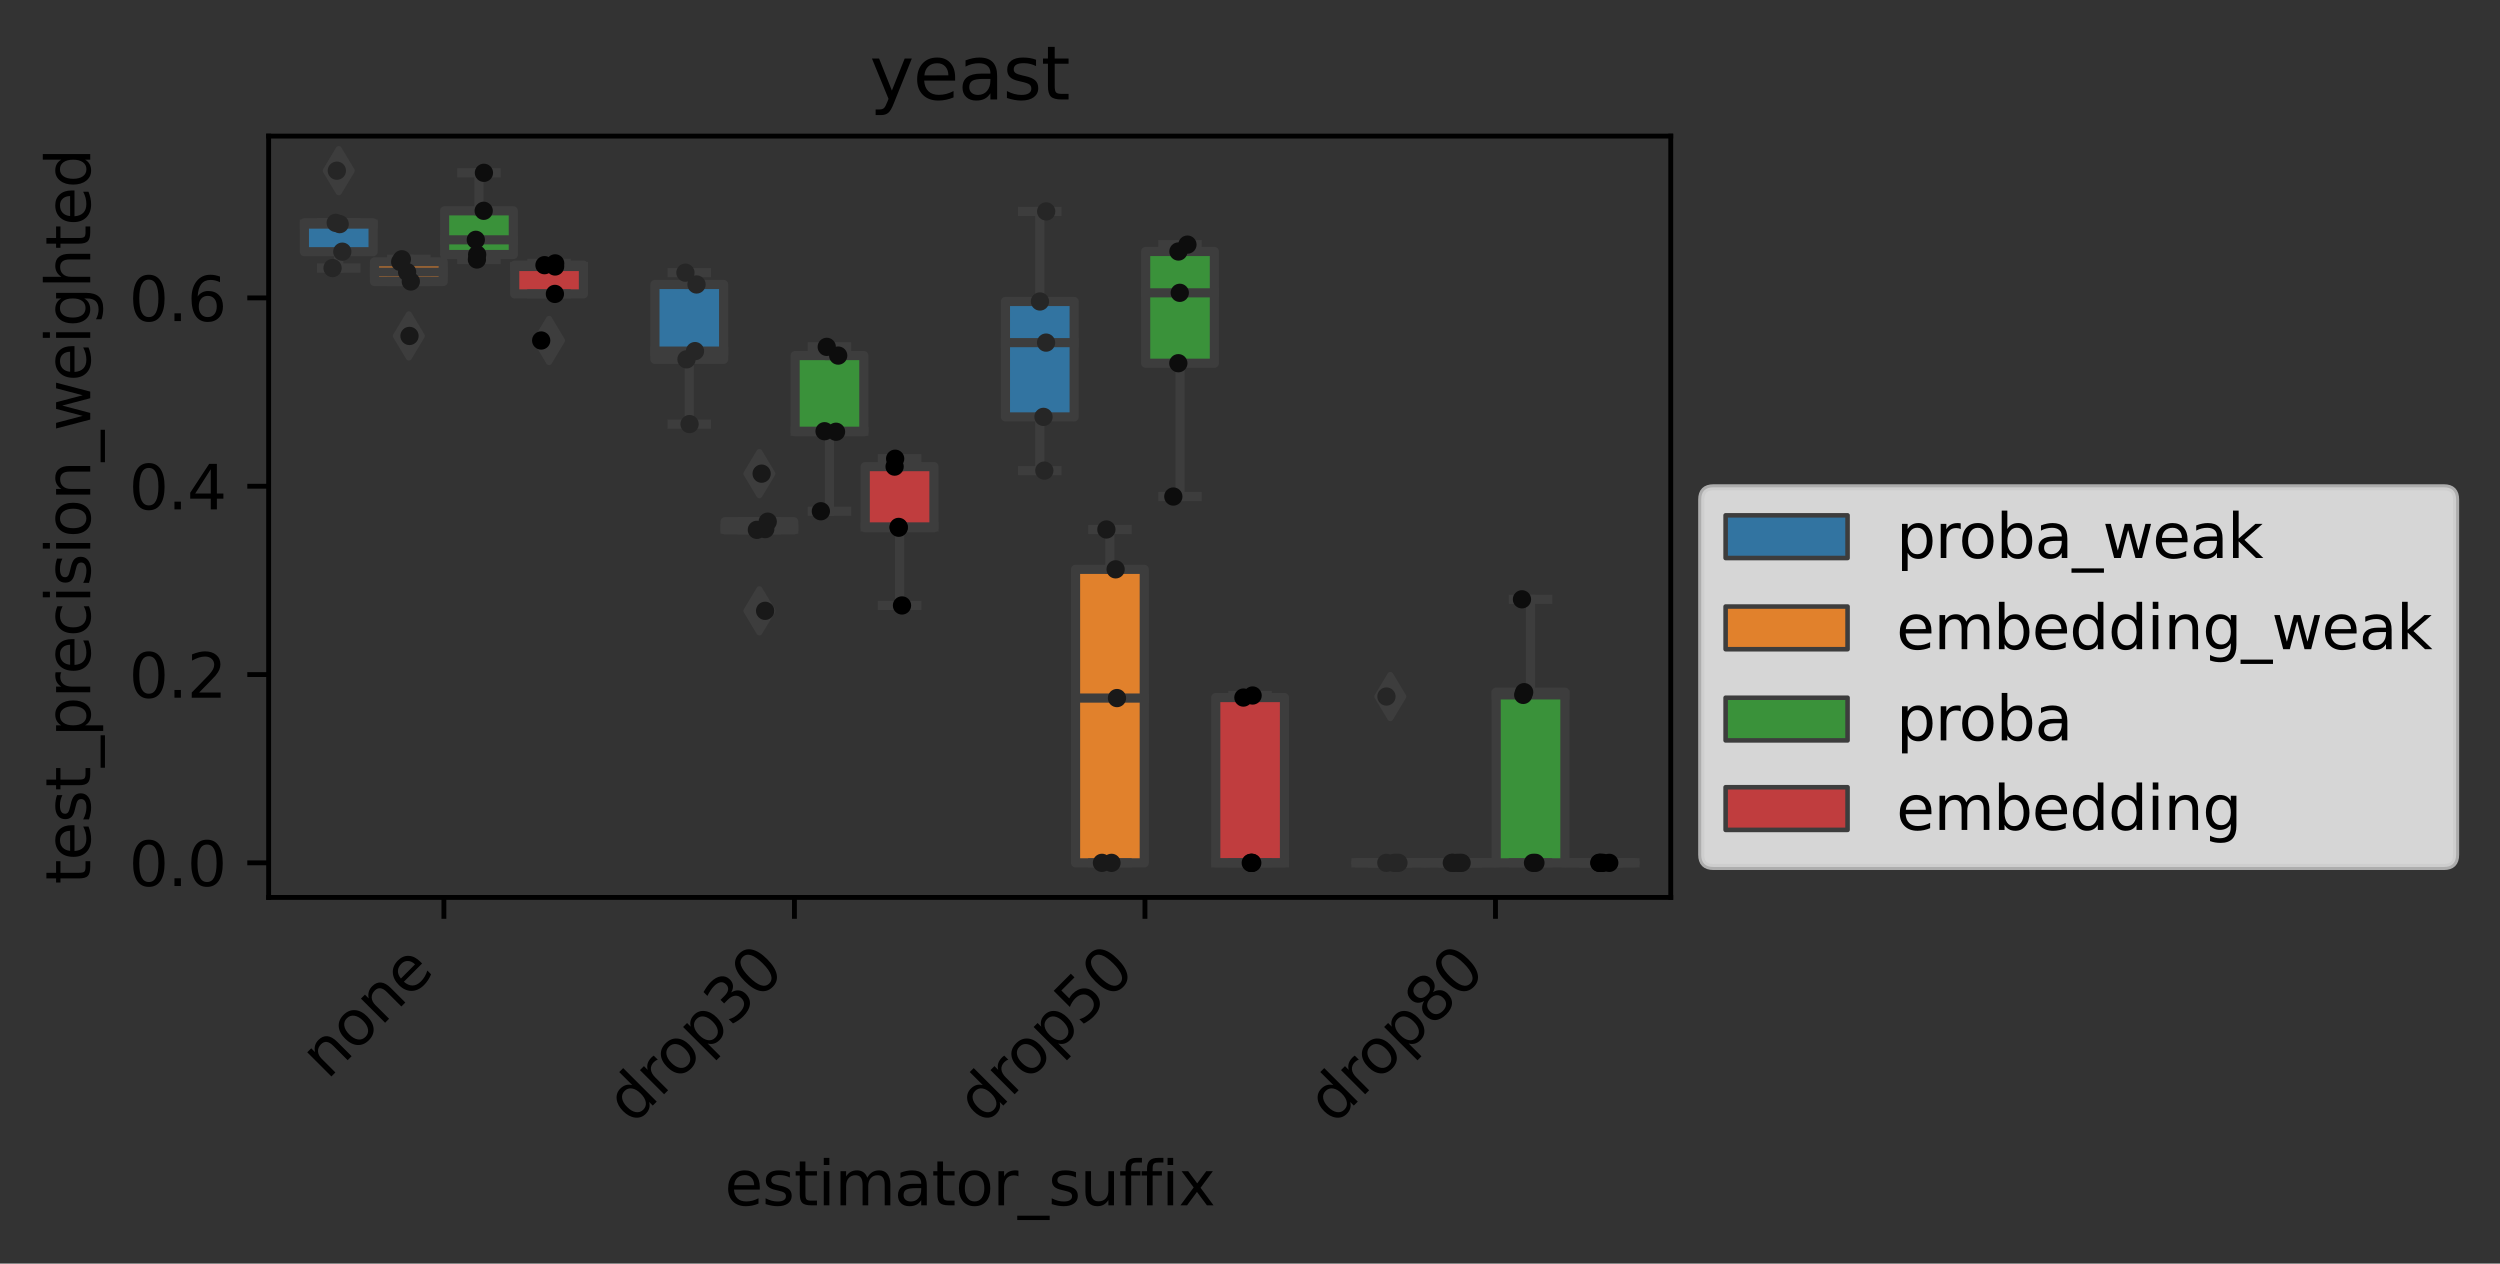 <?xml version="1.0" encoding="utf-8" standalone="no"?>
<!DOCTYPE svg PUBLIC "-//W3C//DTD SVG 1.1//EN"
  "http://www.w3.org/Graphics/SVG/1.1/DTD/svg11.dtd">
<svg xmlns:xlink="http://www.w3.org/1999/xlink" width="410.024pt" height="207.242pt" viewBox="0 0 410.024 207.242" xmlns="http://www.w3.org/2000/svg" version="1.1">
 <rect x="0" y="0" width="410.024" height="207.242" fill="#333333" stroke="none"/>
 <defs>
  <style type="text/css">*{stroke-linejoin: round; stroke-linecap: butt}</style>
 </defs>
 <g id="figure_1">
  <g id="patch_1">
   <path d="M 0 207.242 
L 410.024 207.242 
L 410.024 0 
L 0 0 
L 0 207.242 
z
" style="fill: none"/>
  </g>
  <g id="axes_1">
   <g id="patch_2">
    <path d="M 44.059 147.192 
L 274.018 147.192 
L 274.018 22.318 
L 44.059 22.318 
L 44.059 147.192 
z
" style="fill: none"/>
   </g>
   <g id="patch_3">
    <path d="M 49.923 41.279 
L 61.191 41.279 
L 61.191 36.548 
L 49.923 36.548 
L 49.923 41.279 
z
" clip-path="url(#p664ac53eea)" style="fill: #3274a1; stroke: #3d3d3d; stroke-width: 1.5; stroke-linejoin: miter"/>
   </g>
   <g id="patch_4">
    <path d="M 61.421 46.17 
L 72.689 46.17 
L 72.689 42.954 
L 61.421 42.954 
L 61.421 46.17 
z
" clip-path="url(#p664ac53eea)" style="fill: #e1812c; stroke: #3d3d3d; stroke-width: 1.5; stroke-linejoin: miter"/>
   </g>
   <g id="patch_5">
    <path d="M 72.919 41.747 
L 84.187 41.747 
L 84.187 34.573 
L 72.919 34.573 
L 72.919 41.747 
z
" clip-path="url(#p664ac53eea)" style="fill: #3a923a; stroke: #3d3d3d; stroke-width: 1.5; stroke-linejoin: miter"/>
   </g>
   <g id="patch_6">
    <path d="M 84.417 48.205 
L 95.685 48.205 
L 95.685 43.491 
L 84.417 43.491 
L 84.417 48.205 
z
" clip-path="url(#p664ac53eea)" style="fill: #c03d3e; stroke: #3d3d3d; stroke-width: 1.5; stroke-linejoin: miter"/>
   </g>
   <g id="patch_7">
    <path d="M 107.413 58.937 
L 118.681 58.937 
L 118.681 46.656 
L 107.413 46.656 
L 107.413 58.937 
z
" clip-path="url(#p664ac53eea)" style="fill: #3274a1; stroke: #3d3d3d; stroke-width: 1.5; stroke-linejoin: miter"/>
   </g>
   <g id="patch_8">
    <path d="M 118.911 86.899 
L 130.179 86.899 
L 130.179 85.559 
L 118.911 85.559 
L 118.911 86.899 
z
" clip-path="url(#p664ac53eea)" style="fill: #e1812c; stroke: #3d3d3d; stroke-width: 1.5; stroke-linejoin: miter"/>
   </g>
   <g id="patch_9">
    <path d="M 130.409 70.812 
L 141.677 70.812 
L 141.677 58.319 
L 130.409 58.319 
L 130.409 70.812 
z
" clip-path="url(#p664ac53eea)" style="fill: #3a923a; stroke: #3d3d3d; stroke-width: 1.5; stroke-linejoin: miter"/>
   </g>
   <g id="patch_10">
    <path d="M 141.907 86.554 
L 153.175 86.554 
L 153.175 76.529 
L 141.907 76.529 
L 141.907 86.554 
z
" clip-path="url(#p664ac53eea)" style="fill: #c03d3e; stroke: #3d3d3d; stroke-width: 1.5; stroke-linejoin: miter"/>
   </g>
   <g id="patch_11">
    <path d="M 164.903 68.373 
L 176.171 68.373 
L 176.171 49.445 
L 164.903 49.445 
L 164.903 68.373 
z
" clip-path="url(#p664ac53eea)" style="fill: #3274a1; stroke: #3d3d3d; stroke-width: 1.5; stroke-linejoin: miter"/>
   </g>
   <g id="patch_12">
    <path d="M 176.401 141.516 
L 187.669 141.516 
L 187.669 93.377 
L 176.401 93.377 
L 176.401 141.516 
z
" clip-path="url(#p664ac53eea)" style="fill: #e1812c; stroke: #3d3d3d; stroke-width: 1.5; stroke-linejoin: miter"/>
   </g>
   <g id="patch_13">
    <path d="M 187.899 59.571 
L 199.167 59.571 
L 199.167 41.248 
L 187.899 41.248 
L 187.899 59.571 
z
" clip-path="url(#p664ac53eea)" style="fill: #3a923a; stroke: #3d3d3d; stroke-width: 1.5; stroke-linejoin: miter"/>
   </g>
   <g id="patch_14">
    <path d="M 199.397 141.516 
L 210.664 141.516 
L 210.664 114.407 
L 199.397 114.407 
L 199.397 141.516 
z
" clip-path="url(#p664ac53eea)" style="fill: #c03d3e; stroke: #3d3d3d; stroke-width: 1.5; stroke-linejoin: miter"/>
   </g>
   <g id="patch_15">
    <path d="M 222.392 141.516 
L 233.66 141.516 
L 233.66 141.516 
L 222.392 141.516 
L 222.392 141.516 
z
" clip-path="url(#p664ac53eea)" style="fill: #3274a1; stroke: #3d3d3d; stroke-width: 1.5; stroke-linejoin: miter"/>
   </g>
   <g id="patch_16">
    <path d="M 233.89 141.516 
L 245.158 141.516 
L 245.158 141.516 
L 233.89 141.516 
L 233.89 141.516 
z
" clip-path="url(#p664ac53eea)" style="fill: #e1812c; stroke: #3d3d3d; stroke-width: 1.5; stroke-linejoin: miter"/>
   </g>
   <g id="patch_17">
    <path d="M 245.388 141.516 
L 256.656 141.516 
L 256.656 113.521 
L 245.388 113.521 
L 245.388 141.516 
z
" clip-path="url(#p664ac53eea)" style="fill: #3a923a; stroke: #3d3d3d; stroke-width: 1.5; stroke-linejoin: miter"/>
   </g>
   <g id="patch_18">
    <path d="M 256.886 141.516 
L 268.154 141.516 
L 268.154 141.516 
L 256.886 141.516 
L 256.886 141.516 
z
" clip-path="url(#p664ac53eea)" style="fill: #c03d3e; stroke: #3d3d3d; stroke-width: 1.5; stroke-linejoin: miter"/>
   </g>
   <g id="patch_19">
    <path d="M 72.804 141.516 
L 72.804 141.516 
L 72.804 141.516 
L 72.804 141.516 
z
" clip-path="url(#p664ac53eea)" style="fill: #3274a1; stroke: #3d3d3d; stroke-width: 0.75; stroke-linejoin: miter"/>
   </g>
   <g id="patch_20">
    <path d="M 72.804 141.516 
L 72.804 141.516 
L 72.804 141.516 
L 72.804 141.516 
z
" clip-path="url(#p664ac53eea)" style="fill: #e1812c; stroke: #3d3d3d; stroke-width: 0.75; stroke-linejoin: miter"/>
   </g>
   <g id="patch_21">
    <path d="M 72.804 141.516 
L 72.804 141.516 
L 72.804 141.516 
L 72.804 141.516 
z
" clip-path="url(#p664ac53eea)" style="fill: #3a923a; stroke: #3d3d3d; stroke-width: 0.75; stroke-linejoin: miter"/>
   </g>
   <g id="patch_22">
    <path d="M 72.804 141.516 
L 72.804 141.516 
L 72.804 141.516 
L 72.804 141.516 
z
" clip-path="url(#p664ac53eea)" style="fill: #c03d3e; stroke: #3d3d3d; stroke-width: 0.75; stroke-linejoin: miter"/>
   </g>
   <g id="matplotlib.axis_1">
    <g id="xtick_1">
     <g id="line2d_1">
      <defs>
       <path id="mc39d95d213" d="M 0 0 
L 0 3.5 
" style="stroke: #000000; stroke-width: 0.8"/>
      </defs>
      <g>
       <use xlink:href="#mc39d95d213" x="72.804" y="147.192" style="stroke: #000000; stroke-width: 0.8"/>
      </g>
     </g>
     <g id="text_1">
      <!-- none -->
      <g transform="translate(53.694 177.205) rotate(-45) scale(0.1 -0.1)">
       <defs>
        <path id="DejaVuSans-6e" d="M 3513 2113 
L 3513 0 
L 2938 0 
L 2938 2094 
Q 2938 2591 2744 2837 
Q 2550 3084 2163 3084 
Q 1697 3084 1428 2787 
Q 1159 2491 1159 1978 
L 1159 0 
L 581 0 
L 581 3500 
L 1159 3500 
L 1159 2956 
Q 1366 3272 1645 3428 
Q 1925 3584 2291 3584 
Q 2894 3584 3203 3211 
Q 3513 2838 3513 2113 
z
" transform="scale(0.016)"/>
        <path id="DejaVuSans-6f" d="M 1959 3097 
Q 1497 3097 1228 2736 
Q 959 2375 959 1747 
Q 959 1119 1226 758 
Q 1494 397 1959 397 
Q 2419 397 2687 759 
Q 2956 1122 2956 1747 
Q 2956 2369 2687 2733 
Q 2419 3097 1959 3097 
z
M 1959 3584 
Q 2709 3584 3137 3096 
Q 3566 2609 3566 1747 
Q 3566 888 3137 398 
Q 2709 -91 1959 -91 
Q 1206 -91 779 398 
Q 353 888 353 1747 
Q 353 2609 779 3096 
Q 1206 3584 1959 3584 
z
" transform="scale(0.016)"/>
        <path id="DejaVuSans-65" d="M 3597 1894 
L 3597 1613 
L 953 1613 
Q 991 1019 1311 708 
Q 1631 397 2203 397 
Q 2534 397 2845 478 
Q 3156 559 3463 722 
L 3463 178 
Q 3153 47 2828 -22 
Q 2503 -91 2169 -91 
Q 1331 -91 842 396 
Q 353 884 353 1716 
Q 353 2575 817 3079 
Q 1281 3584 2069 3584 
Q 2775 3584 3186 3129 
Q 3597 2675 3597 1894 
z
M 3022 2063 
Q 3016 2534 2758 2815 
Q 2500 3097 2075 3097 
Q 1594 3097 1305 2825 
Q 1016 2553 972 2059 
L 3022 2063 
z
" transform="scale(0.016)"/>
       </defs>
       <use xlink:href="#DejaVuSans-6e"/>
       <use xlink:href="#DejaVuSans-6f" x="63.379"/>
       <use xlink:href="#DejaVuSans-6e" x="124.561"/>
       <use xlink:href="#DejaVuSans-65" x="187.939"/>
      </g>
     </g>
    </g>
    <g id="xtick_2">
     <g id="line2d_2">
      <g>
       <use xlink:href="#mc39d95d213" x="130.294" y="147.192" style="stroke: #000000; stroke-width: 0.8"/>
      </g>
     </g>
     <g id="text_2">
      <!-- drop30 -->
      <g transform="translate(103.773 184.615) rotate(-45) scale(0.1 -0.1)">
       <defs>
        <path id="DejaVuSans-64" d="M 2906 2969 
L 2906 4863 
L 3481 4863 
L 3481 0 
L 2906 0 
L 2906 525 
Q 2725 213 2448 61 
Q 2172 -91 1784 -91 
Q 1150 -91 751 415 
Q 353 922 353 1747 
Q 353 2572 751 3078 
Q 1150 3584 1784 3584 
Q 2172 3584 2448 3432 
Q 2725 3281 2906 2969 
z
M 947 1747 
Q 947 1113 1208 752 
Q 1469 391 1925 391 
Q 2381 391 2643 752 
Q 2906 1113 2906 1747 
Q 2906 2381 2643 2742 
Q 2381 3103 1925 3103 
Q 1469 3103 1208 2742 
Q 947 2381 947 1747 
z
" transform="scale(0.016)"/>
        <path id="DejaVuSans-72" d="M 2631 2963 
Q 2534 3019 2420 3045 
Q 2306 3072 2169 3072 
Q 1681 3072 1420 2755 
Q 1159 2438 1159 1844 
L 1159 0 
L 581 0 
L 581 3500 
L 1159 3500 
L 1159 2956 
Q 1341 3275 1631 3429 
Q 1922 3584 2338 3584 
Q 2397 3584 2469 3576 
Q 2541 3569 2628 3553 
L 2631 2963 
z
" transform="scale(0.016)"/>
        <path id="DejaVuSans-70" d="M 1159 525 
L 1159 -1331 
L 581 -1331 
L 581 3500 
L 1159 3500 
L 1159 2969 
Q 1341 3281 1617 3432 
Q 1894 3584 2278 3584 
Q 2916 3584 3314 3078 
Q 3713 2572 3713 1747 
Q 3713 922 3314 415 
Q 2916 -91 2278 -91 
Q 1894 -91 1617 61 
Q 1341 213 1159 525 
z
M 3116 1747 
Q 3116 2381 2855 2742 
Q 2594 3103 2138 3103 
Q 1681 3103 1420 2742 
Q 1159 2381 1159 1747 
Q 1159 1113 1420 752 
Q 1681 391 2138 391 
Q 2594 391 2855 752 
Q 3116 1113 3116 1747 
z
" transform="scale(0.016)"/>
        <path id="DejaVuSans-33" d="M 2597 2516 
Q 3050 2419 3304 2112 
Q 3559 1806 3559 1356 
Q 3559 666 3084 287 
Q 2609 -91 1734 -91 
Q 1441 -91 1130 -33 
Q 819 25 488 141 
L 488 750 
Q 750 597 1062 519 
Q 1375 441 1716 441 
Q 2309 441 2620 675 
Q 2931 909 2931 1356 
Q 2931 1769 2642 2001 
Q 2353 2234 1838 2234 
L 1294 2234 
L 1294 2753 
L 1863 2753 
Q 2328 2753 2575 2939 
Q 2822 3125 2822 3475 
Q 2822 3834 2567 4026 
Q 2313 4219 1838 4219 
Q 1578 4219 1281 4162 
Q 984 4106 628 3988 
L 628 4550 
Q 988 4650 1302 4700 
Q 1616 4750 1894 4750 
Q 2613 4750 3031 4423 
Q 3450 4097 3450 3541 
Q 3450 3153 3228 2886 
Q 3006 2619 2597 2516 
z
" transform="scale(0.016)"/>
        <path id="DejaVuSans-30" d="M 2034 4250 
Q 1547 4250 1301 3770 
Q 1056 3291 1056 2328 
Q 1056 1369 1301 889 
Q 1547 409 2034 409 
Q 2525 409 2770 889 
Q 3016 1369 3016 2328 
Q 3016 3291 2770 3770 
Q 2525 4250 2034 4250 
z
M 2034 4750 
Q 2819 4750 3233 4129 
Q 3647 3509 3647 2328 
Q 3647 1150 3233 529 
Q 2819 -91 2034 -91 
Q 1250 -91 836 529 
Q 422 1150 422 2328 
Q 422 3509 836 4129 
Q 1250 4750 2034 4750 
z
" transform="scale(0.016)"/>
       </defs>
       <use xlink:href="#DejaVuSans-64"/>
       <use xlink:href="#DejaVuSans-72" x="63.477"/>
       <use xlink:href="#DejaVuSans-6f" x="102.34"/>
       <use xlink:href="#DejaVuSans-70" x="163.521"/>
       <use xlink:href="#DejaVuSans-33" x="226.998"/>
       <use xlink:href="#DejaVuSans-30" x="290.621"/>
      </g>
     </g>
    </g>
    <g id="xtick_3">
     <g id="line2d_3">
      <g>
       <use xlink:href="#mc39d95d213" x="187.784" y="147.192" style="stroke: #000000; stroke-width: 0.8"/>
      </g>
     </g>
     <g id="text_3">
      <!-- drop50 -->
      <g transform="translate(161.263 184.615) rotate(-45) scale(0.1 -0.1)">
       <defs>
        <path id="DejaVuSans-35" d="M 691 4666 
L 3169 4666 
L 3169 4134 
L 1269 4134 
L 1269 2991 
Q 1406 3038 1543 3061 
Q 1681 3084 1819 3084 
Q 2600 3084 3056 2656 
Q 3513 2228 3513 1497 
Q 3513 744 3044 326 
Q 2575 -91 1722 -91 
Q 1428 -91 1123 -41 
Q 819 9 494 109 
L 494 744 
Q 775 591 1075 516 
Q 1375 441 1709 441 
Q 2250 441 2565 725 
Q 2881 1009 2881 1497 
Q 2881 1984 2565 2268 
Q 2250 2553 1709 2553 
Q 1456 2553 1204 2497 
Q 953 2441 691 2322 
L 691 4666 
z
" transform="scale(0.016)"/>
       </defs>
       <use xlink:href="#DejaVuSans-64"/>
       <use xlink:href="#DejaVuSans-72" x="63.477"/>
       <use xlink:href="#DejaVuSans-6f" x="102.34"/>
       <use xlink:href="#DejaVuSans-70" x="163.521"/>
       <use xlink:href="#DejaVuSans-35" x="226.998"/>
       <use xlink:href="#DejaVuSans-30" x="290.621"/>
      </g>
     </g>
    </g>
    <g id="xtick_4">
     <g id="line2d_4">
      <g>
       <use xlink:href="#mc39d95d213" x="245.273" y="147.192" style="stroke: #000000; stroke-width: 0.8"/>
      </g>
     </g>
     <g id="text_4">
      <!-- drop80 -->
      <g transform="translate(218.752 184.615) rotate(-45) scale(0.1 -0.1)">
       <defs>
        <path id="DejaVuSans-38" d="M 2034 2216 
Q 1584 2216 1326 1975 
Q 1069 1734 1069 1313 
Q 1069 891 1326 650 
Q 1584 409 2034 409 
Q 2484 409 2743 651 
Q 3003 894 3003 1313 
Q 3003 1734 2745 1975 
Q 2488 2216 2034 2216 
z
M 1403 2484 
Q 997 2584 770 2862 
Q 544 3141 544 3541 
Q 544 4100 942 4425 
Q 1341 4750 2034 4750 
Q 2731 4750 3128 4425 
Q 3525 4100 3525 3541 
Q 3525 3141 3298 2862 
Q 3072 2584 2669 2484 
Q 3125 2378 3379 2068 
Q 3634 1759 3634 1313 
Q 3634 634 3220 271 
Q 2806 -91 2034 -91 
Q 1263 -91 848 271 
Q 434 634 434 1313 
Q 434 1759 690 2068 
Q 947 2378 1403 2484 
z
M 1172 3481 
Q 1172 3119 1398 2916 
Q 1625 2713 2034 2713 
Q 2441 2713 2670 2916 
Q 2900 3119 2900 3481 
Q 2900 3844 2670 4047 
Q 2441 4250 2034 4250 
Q 1625 4250 1398 4047 
Q 1172 3844 1172 3481 
z
" transform="scale(0.016)"/>
       </defs>
       <use xlink:href="#DejaVuSans-64"/>
       <use xlink:href="#DejaVuSans-72" x="63.477"/>
       <use xlink:href="#DejaVuSans-6f" x="102.34"/>
       <use xlink:href="#DejaVuSans-70" x="163.521"/>
       <use xlink:href="#DejaVuSans-38" x="226.998"/>
       <use xlink:href="#DejaVuSans-30" x="290.621"/>
      </g>
     </g>
    </g>
    <g id="text_5">
     <!-- estimator_suffix -->
     <g transform="translate(118.857 197.684) scale(0.1 -0.1)">
      <defs>
       <path id="DejaVuSans-73" d="M 2834 3397 
L 2834 2853 
Q 2591 2978 2328 3040 
Q 2066 3103 1784 3103 
Q 1356 3103 1142 2972 
Q 928 2841 928 2578 
Q 928 2378 1081 2264 
Q 1234 2150 1697 2047 
L 1894 2003 
Q 2506 1872 2764 1633 
Q 3022 1394 3022 966 
Q 3022 478 2636 193 
Q 2250 -91 1575 -91 
Q 1294 -91 989 -36 
Q 684 19 347 128 
L 347 722 
Q 666 556 975 473 
Q 1284 391 1588 391 
Q 1994 391 2212 530 
Q 2431 669 2431 922 
Q 2431 1156 2273 1281 
Q 2116 1406 1581 1522 
L 1381 1569 
Q 847 1681 609 1914 
Q 372 2147 372 2553 
Q 372 3047 722 3315 
Q 1072 3584 1716 3584 
Q 2034 3584 2315 3537 
Q 2597 3491 2834 3397 
z
" transform="scale(0.016)"/>
       <path id="DejaVuSans-74" d="M 1172 4494 
L 1172 3500 
L 2356 3500 
L 2356 3053 
L 1172 3053 
L 1172 1153 
Q 1172 725 1289 603 
Q 1406 481 1766 481 
L 2356 481 
L 2356 0 
L 1766 0 
Q 1100 0 847 248 
Q 594 497 594 1153 
L 594 3053 
L 172 3053 
L 172 3500 
L 594 3500 
L 594 4494 
L 1172 4494 
z
" transform="scale(0.016)"/>
       <path id="DejaVuSans-69" d="M 603 3500 
L 1178 3500 
L 1178 0 
L 603 0 
L 603 3500 
z
M 603 4863 
L 1178 4863 
L 1178 4134 
L 603 4134 
L 603 4863 
z
" transform="scale(0.016)"/>
       <path id="DejaVuSans-6d" d="M 3328 2828 
Q 3544 3216 3844 3400 
Q 4144 3584 4550 3584 
Q 5097 3584 5394 3201 
Q 5691 2819 5691 2113 
L 5691 0 
L 5113 0 
L 5113 2094 
Q 5113 2597 4934 2840 
Q 4756 3084 4391 3084 
Q 3944 3084 3684 2787 
Q 3425 2491 3425 1978 
L 3425 0 
L 2847 0 
L 2847 2094 
Q 2847 2600 2669 2842 
Q 2491 3084 2119 3084 
Q 1678 3084 1418 2786 
Q 1159 2488 1159 1978 
L 1159 0 
L 581 0 
L 581 3500 
L 1159 3500 
L 1159 2956 
Q 1356 3278 1631 3431 
Q 1906 3584 2284 3584 
Q 2666 3584 2933 3390 
Q 3200 3197 3328 2828 
z
" transform="scale(0.016)"/>
       <path id="DejaVuSans-61" d="M 2194 1759 
Q 1497 1759 1228 1600 
Q 959 1441 959 1056 
Q 959 750 1161 570 
Q 1363 391 1709 391 
Q 2188 391 2477 730 
Q 2766 1069 2766 1631 
L 2766 1759 
L 2194 1759 
z
M 3341 1997 
L 3341 0 
L 2766 0 
L 2766 531 
Q 2569 213 2275 61 
Q 1981 -91 1556 -91 
Q 1019 -91 701 211 
Q 384 513 384 1019 
Q 384 1609 779 1909 
Q 1175 2209 1959 2209 
L 2766 2209 
L 2766 2266 
Q 2766 2663 2505 2880 
Q 2244 3097 1772 3097 
Q 1472 3097 1187 3025 
Q 903 2953 641 2809 
L 641 3341 
Q 956 3463 1253 3523 
Q 1550 3584 1831 3584 
Q 2591 3584 2966 3190 
Q 3341 2797 3341 1997 
z
" transform="scale(0.016)"/>
       <path id="DejaVuSans-5f" d="M 3263 -1063 
L 3263 -1509 
L -63 -1509 
L -63 -1063 
L 3263 -1063 
z
" transform="scale(0.016)"/>
       <path id="DejaVuSans-75" d="M 544 1381 
L 544 3500 
L 1119 3500 
L 1119 1403 
Q 1119 906 1312 657 
Q 1506 409 1894 409 
Q 2359 409 2629 706 
Q 2900 1003 2900 1516 
L 2900 3500 
L 3475 3500 
L 3475 0 
L 2900 0 
L 2900 538 
Q 2691 219 2414 64 
Q 2138 -91 1772 -91 
Q 1169 -91 856 284 
Q 544 659 544 1381 
z
M 1991 3584 
L 1991 3584 
z
" transform="scale(0.016)"/>
       <path id="DejaVuSans-66" d="M 2375 4863 
L 2375 4384 
L 1825 4384 
Q 1516 4384 1395 4259 
Q 1275 4134 1275 3809 
L 1275 3500 
L 2222 3500 
L 2222 3053 
L 1275 3053 
L 1275 0 
L 697 0 
L 697 3053 
L 147 3053 
L 147 3500 
L 697 3500 
L 697 3744 
Q 697 4328 969 4595 
Q 1241 4863 1831 4863 
L 2375 4863 
z
" transform="scale(0.016)"/>
       <path id="DejaVuSans-78" d="M 3513 3500 
L 2247 1797 
L 3578 0 
L 2900 0 
L 1881 1375 
L 863 0 
L 184 0 
L 1544 1831 
L 300 3500 
L 978 3500 
L 1906 2253 
L 2834 3500 
L 3513 3500 
z
" transform="scale(0.016)"/>
      </defs>
      <use xlink:href="#DejaVuSans-65"/>
      <use xlink:href="#DejaVuSans-73" x="61.523"/>
      <use xlink:href="#DejaVuSans-74" x="113.623"/>
      <use xlink:href="#DejaVuSans-69" x="152.832"/>
      <use xlink:href="#DejaVuSans-6d" x="180.615"/>
      <use xlink:href="#DejaVuSans-61" x="278.027"/>
      <use xlink:href="#DejaVuSans-74" x="339.307"/>
      <use xlink:href="#DejaVuSans-6f" x="378.516"/>
      <use xlink:href="#DejaVuSans-72" x="439.697"/>
      <use xlink:href="#DejaVuSans-5f" x="480.811"/>
      <use xlink:href="#DejaVuSans-73" x="530.811"/>
      <use xlink:href="#DejaVuSans-75" x="582.91"/>
      <use xlink:href="#DejaVuSans-66" x="646.289"/>
      <use xlink:href="#DejaVuSans-66" x="681.494"/>
      <use xlink:href="#DejaVuSans-69" x="716.699"/>
      <use xlink:href="#DejaVuSans-78" x="744.482"/>
     </g>
    </g>
   </g>
   <g id="matplotlib.axis_2">
    <g id="ytick_1">
     <g id="line2d_5">
      <defs>
       <path id="mc91ddf4aca" d="M 0 0 
L -3.5 0 
" style="stroke: #000000; stroke-width: 0.8"/>
      </defs>
      <g>
       <use xlink:href="#mc91ddf4aca" x="44.059" y="141.516" style="stroke: #000000; stroke-width: 0.8"/>
      </g>
     </g>
     <g id="text_6">
      <!-- 0.0 -->
      <g transform="translate(21.156 145.315) scale(0.1 -0.1)">
       <defs>
        <path id="DejaVuSans-2e" d="M 684 794 
L 1344 794 
L 1344 0 
L 684 0 
L 684 794 
z
" transform="scale(0.016)"/>
       </defs>
       <use xlink:href="#DejaVuSans-30"/>
       <use xlink:href="#DejaVuSans-2e" x="63.623"/>
       <use xlink:href="#DejaVuSans-30" x="95.41"/>
      </g>
     </g>
    </g>
    <g id="ytick_2">
     <g id="line2d_6">
      <g>
       <use xlink:href="#mc91ddf4aca" x="44.059" y="110.631" style="stroke: #000000; stroke-width: 0.8"/>
      </g>
     </g>
     <g id="text_7">
      <!-- 0.2 -->
      <g transform="translate(21.156 114.43) scale(0.1 -0.1)">
       <defs>
        <path id="DejaVuSans-32" d="M 1228 531 
L 3431 531 
L 3431 0 
L 469 0 
L 469 531 
Q 828 903 1448 1529 
Q 2069 2156 2228 2338 
Q 2531 2678 2651 2914 
Q 2772 3150 2772 3378 
Q 2772 3750 2511 3984 
Q 2250 4219 1831 4219 
Q 1534 4219 1204 4116 
Q 875 4013 500 3803 
L 500 4441 
Q 881 4594 1212 4672 
Q 1544 4750 1819 4750 
Q 2544 4750 2975 4387 
Q 3406 4025 3406 3419 
Q 3406 3131 3298 2873 
Q 3191 2616 2906 2266 
Q 2828 2175 2409 1742 
Q 1991 1309 1228 531 
z
" transform="scale(0.016)"/>
       </defs>
       <use xlink:href="#DejaVuSans-30"/>
       <use xlink:href="#DejaVuSans-2e" x="63.623"/>
       <use xlink:href="#DejaVuSans-32" x="95.41"/>
      </g>
     </g>
    </g>
    <g id="ytick_3">
     <g id="line2d_7">
      <g>
       <use xlink:href="#mc91ddf4aca" x="44.059" y="79.746" style="stroke: #000000; stroke-width: 0.8"/>
      </g>
     </g>
     <g id="text_8">
      <!-- 0.4 -->
      <g transform="translate(21.156 83.546) scale(0.1 -0.1)">
       <defs>
        <path id="DejaVuSans-34" d="M 2419 4116 
L 825 1625 
L 2419 1625 
L 2419 4116 
z
M 2253 4666 
L 3047 4666 
L 3047 1625 
L 3713 1625 
L 3713 1100 
L 3047 1100 
L 3047 0 
L 2419 0 
L 2419 1100 
L 313 1100 
L 313 1709 
L 2253 4666 
z
" transform="scale(0.016)"/>
       </defs>
       <use xlink:href="#DejaVuSans-30"/>
       <use xlink:href="#DejaVuSans-2e" x="63.623"/>
       <use xlink:href="#DejaVuSans-34" x="95.41"/>
      </g>
     </g>
    </g>
    <g id="ytick_4">
     <g id="line2d_8">
      <g>
       <use xlink:href="#mc91ddf4aca" x="44.059" y="48.862" style="stroke: #000000; stroke-width: 0.8"/>
      </g>
     </g>
     <g id="text_9">
      <!-- 0.6 -->
      <g transform="translate(21.156 52.661) scale(0.1 -0.1)">
       <defs>
        <path id="DejaVuSans-36" d="M 2113 2584 
Q 1688 2584 1439 2293 
Q 1191 2003 1191 1497 
Q 1191 994 1439 701 
Q 1688 409 2113 409 
Q 2538 409 2786 701 
Q 3034 994 3034 1497 
Q 3034 2003 2786 2293 
Q 2538 2584 2113 2584 
z
M 3366 4563 
L 3366 3988 
Q 3128 4100 2886 4159 
Q 2644 4219 2406 4219 
Q 1781 4219 1451 3797 
Q 1122 3375 1075 2522 
Q 1259 2794 1537 2939 
Q 1816 3084 2150 3084 
Q 2853 3084 3261 2657 
Q 3669 2231 3669 1497 
Q 3669 778 3244 343 
Q 2819 -91 2113 -91 
Q 1303 -91 875 529 
Q 447 1150 447 2328 
Q 447 3434 972 4092 
Q 1497 4750 2381 4750 
Q 2619 4750 2861 4703 
Q 3103 4656 3366 4563 
z
" transform="scale(0.016)"/>
       </defs>
       <use xlink:href="#DejaVuSans-30"/>
       <use xlink:href="#DejaVuSans-2e" x="63.623"/>
       <use xlink:href="#DejaVuSans-36" x="95.41"/>
      </g>
     </g>
    </g>
    <g id="text_10">
     <!-- test_precision_weighted -->
     <g transform="translate(14.798 145.019) rotate(-90) scale(0.1 -0.1)">
      <defs>
       <path id="DejaVuSans-63" d="M 3122 3366 
L 3122 2828 
Q 2878 2963 2633 3030 
Q 2388 3097 2138 3097 
Q 1578 3097 1268 2742 
Q 959 2388 959 1747 
Q 959 1106 1268 751 
Q 1578 397 2138 397 
Q 2388 397 2633 464 
Q 2878 531 3122 666 
L 3122 134 
Q 2881 22 2623 -34 
Q 2366 -91 2075 -91 
Q 1284 -91 818 406 
Q 353 903 353 1747 
Q 353 2603 823 3093 
Q 1294 3584 2113 3584 
Q 2378 3584 2631 3529 
Q 2884 3475 3122 3366 
z
" transform="scale(0.016)"/>
       <path id="DejaVuSans-77" d="M 269 3500 
L 844 3500 
L 1563 769 
L 2278 3500 
L 2956 3500 
L 3675 769 
L 4391 3500 
L 4966 3500 
L 4050 0 
L 3372 0 
L 2619 2869 
L 1863 0 
L 1184 0 
L 269 3500 
z
" transform="scale(0.016)"/>
       <path id="DejaVuSans-67" d="M 2906 1791 
Q 2906 2416 2648 2759 
Q 2391 3103 1925 3103 
Q 1463 3103 1205 2759 
Q 947 2416 947 1791 
Q 947 1169 1205 825 
Q 1463 481 1925 481 
Q 2391 481 2648 825 
Q 2906 1169 2906 1791 
z
M 3481 434 
Q 3481 -459 3084 -895 
Q 2688 -1331 1869 -1331 
Q 1566 -1331 1297 -1286 
Q 1028 -1241 775 -1147 
L 775 -588 
Q 1028 -725 1275 -790 
Q 1522 -856 1778 -856 
Q 2344 -856 2625 -561 
Q 2906 -266 2906 331 
L 2906 616 
Q 2728 306 2450 153 
Q 2172 0 1784 0 
Q 1141 0 747 490 
Q 353 981 353 1791 
Q 353 2603 747 3093 
Q 1141 3584 1784 3584 
Q 2172 3584 2450 3431 
Q 2728 3278 2906 2969 
L 2906 3500 
L 3481 3500 
L 3481 434 
z
" transform="scale(0.016)"/>
       <path id="DejaVuSans-68" d="M 3513 2113 
L 3513 0 
L 2938 0 
L 2938 2094 
Q 2938 2591 2744 2837 
Q 2550 3084 2163 3084 
Q 1697 3084 1428 2787 
Q 1159 2491 1159 1978 
L 1159 0 
L 581 0 
L 581 4863 
L 1159 4863 
L 1159 2956 
Q 1366 3272 1645 3428 
Q 1925 3584 2291 3584 
Q 2894 3584 3203 3211 
Q 3513 2838 3513 2113 
z
" transform="scale(0.016)"/>
      </defs>
      <use xlink:href="#DejaVuSans-74"/>
      <use xlink:href="#DejaVuSans-65" x="39.209"/>
      <use xlink:href="#DejaVuSans-73" x="100.732"/>
      <use xlink:href="#DejaVuSans-74" x="152.832"/>
      <use xlink:href="#DejaVuSans-5f" x="192.041"/>
      <use xlink:href="#DejaVuSans-70" x="242.041"/>
      <use xlink:href="#DejaVuSans-72" x="305.518"/>
      <use xlink:href="#DejaVuSans-65" x="344.381"/>
      <use xlink:href="#DejaVuSans-63" x="405.904"/>
      <use xlink:href="#DejaVuSans-69" x="460.885"/>
      <use xlink:href="#DejaVuSans-73" x="488.668"/>
      <use xlink:href="#DejaVuSans-69" x="540.768"/>
      <use xlink:href="#DejaVuSans-6f" x="568.551"/>
      <use xlink:href="#DejaVuSans-6e" x="629.732"/>
      <use xlink:href="#DejaVuSans-5f" x="693.111"/>
      <use xlink:href="#DejaVuSans-77" x="743.111"/>
      <use xlink:href="#DejaVuSans-65" x="824.898"/>
      <use xlink:href="#DejaVuSans-69" x="886.422"/>
      <use xlink:href="#DejaVuSans-67" x="914.205"/>
      <use xlink:href="#DejaVuSans-68" x="977.682"/>
      <use xlink:href="#DejaVuSans-74" x="1041.061"/>
      <use xlink:href="#DejaVuSans-65" x="1080.27"/>
      <use xlink:href="#DejaVuSans-64" x="1141.793"/>
     </g>
    </g>
   </g>
   <g id="line2d_9">
    <path d="M 55.557 41.279 
L 55.557 43.965 
" clip-path="url(#p664ac53eea)" style="fill: none; stroke: #3d3d3d; stroke-width: 1.5; stroke-linecap: square"/>
   </g>
   <g id="line2d_10">
    <path d="M 55.557 36.548 
L 55.557 36.548 
" clip-path="url(#p664ac53eea)" style="fill: none; stroke: #3d3d3d; stroke-width: 1.5; stroke-linecap: square"/>
   </g>
   <g id="line2d_11">
    <path d="M 52.74 43.965 
L 58.374 43.965 
" clip-path="url(#p664ac53eea)" style="fill: none; stroke: #3d3d3d; stroke-width: 1.5; stroke-linecap: square"/>
   </g>
   <g id="line2d_12">
    <path d="M 52.74 36.548 
L 58.374 36.548 
" clip-path="url(#p664ac53eea)" style="fill: none; stroke: #3d3d3d; stroke-width: 1.5; stroke-linecap: square"/>
   </g>
   <g id="line2d_13">
    <defs>
     <path id="md986663dda" d="M -0 3.536 
L 2.121 0 
L -0 -3.536 
L -2.121 -0 
z
" style="stroke: #3d3d3d; stroke-linejoin: miter"/>
    </defs>
    <g clip-path="url(#p664ac53eea)">
     <use xlink:href="#md986663dda" x="55.557" y="27.994" style="fill: #3d3d3d; stroke: #3d3d3d; stroke-linejoin: miter"/>
    </g>
   </g>
   <g id="line2d_14">
    <path d="M 67.055 46.17 
L 67.055 46.17 
" clip-path="url(#p664ac53eea)" style="fill: none; stroke: #3d3d3d; stroke-width: 1.5; stroke-linecap: square"/>
   </g>
   <g id="line2d_15">
    <path d="M 67.055 42.954 
L 67.055 42.521 
" clip-path="url(#p664ac53eea)" style="fill: none; stroke: #3d3d3d; stroke-width: 1.5; stroke-linecap: square"/>
   </g>
   <g id="line2d_16">
    <path d="M 64.238 46.17 
L 69.872 46.17 
" clip-path="url(#p664ac53eea)" style="fill: none; stroke: #3d3d3d; stroke-width: 1.5; stroke-linecap: square"/>
   </g>
   <g id="line2d_17">
    <path d="M 64.238 42.521 
L 69.872 42.521 
" clip-path="url(#p664ac53eea)" style="fill: none; stroke: #3d3d3d; stroke-width: 1.5; stroke-linecap: square"/>
   </g>
   <g id="line2d_18">
    <g clip-path="url(#p664ac53eea)">
     <use xlink:href="#md986663dda" x="67.055" y="55.096" style="fill: #3d3d3d; stroke: #3d3d3d; stroke-linejoin: miter"/>
    </g>
   </g>
   <g id="line2d_19">
    <path d="M 78.553 41.747 
L 78.553 42.56 
" clip-path="url(#p664ac53eea)" style="fill: none; stroke: #3d3d3d; stroke-width: 1.5; stroke-linecap: square"/>
   </g>
   <g id="line2d_20">
    <path d="M 78.553 34.573 
L 78.553 28.344 
" clip-path="url(#p664ac53eea)" style="fill: none; stroke: #3d3d3d; stroke-width: 1.5; stroke-linecap: square"/>
   </g>
   <g id="line2d_21">
    <path d="M 75.736 42.56 
L 81.37 42.56 
" clip-path="url(#p664ac53eea)" style="fill: none; stroke: #3d3d3d; stroke-width: 1.5; stroke-linecap: square"/>
   </g>
   <g id="line2d_22">
    <path d="M 75.736 28.344 
L 81.37 28.344 
" clip-path="url(#p664ac53eea)" style="fill: none; stroke: #3d3d3d; stroke-width: 1.5; stroke-linecap: square"/>
   </g>
   <g id="line2d_23"/>
   <g id="line2d_24">
    <path d="M 90.051 48.205 
L 90.051 48.205 
" clip-path="url(#p664ac53eea)" style="fill: none; stroke: #3d3d3d; stroke-width: 1.5; stroke-linecap: square"/>
   </g>
   <g id="line2d_25">
    <path d="M 90.051 43.491 
L 90.051 43.197 
" clip-path="url(#p664ac53eea)" style="fill: none; stroke: #3d3d3d; stroke-width: 1.5; stroke-linecap: square"/>
   </g>
   <g id="line2d_26">
    <path d="M 87.234 48.205 
L 92.868 48.205 
" clip-path="url(#p664ac53eea)" style="fill: none; stroke: #3d3d3d; stroke-width: 1.5; stroke-linecap: square"/>
   </g>
   <g id="line2d_27">
    <path d="M 87.234 43.197 
L 92.868 43.197 
" clip-path="url(#p664ac53eea)" style="fill: none; stroke: #3d3d3d; stroke-width: 1.5; stroke-linecap: square"/>
   </g>
   <g id="line2d_28">
    <g clip-path="url(#p664ac53eea)">
     <use xlink:href="#md986663dda" x="90.051" y="55.845" style="fill: #3d3d3d; stroke: #3d3d3d; stroke-linejoin: miter"/>
    </g>
   </g>
   <g id="line2d_29">
    <path d="M 113.047 58.937 
L 113.047 69.554 
" clip-path="url(#p664ac53eea)" style="fill: none; stroke: #3d3d3d; stroke-width: 1.5; stroke-linecap: square"/>
   </g>
   <g id="line2d_30">
    <path d="M 113.047 46.656 
L 113.047 44.72 
" clip-path="url(#p664ac53eea)" style="fill: none; stroke: #3d3d3d; stroke-width: 1.5; stroke-linecap: square"/>
   </g>
   <g id="line2d_31">
    <path d="M 110.23 69.554 
L 115.864 69.554 
" clip-path="url(#p664ac53eea)" style="fill: none; stroke: #3d3d3d; stroke-width: 1.5; stroke-linecap: square"/>
   </g>
   <g id="line2d_32">
    <path d="M 110.23 44.72 
L 115.864 44.72 
" clip-path="url(#p664ac53eea)" style="fill: none; stroke: #3d3d3d; stroke-width: 1.5; stroke-linecap: square"/>
   </g>
   <g id="line2d_33"/>
   <g id="line2d_34">
    <path d="M 124.545 86.899 
L 124.545 86.899 
" clip-path="url(#p664ac53eea)" style="fill: none; stroke: #3d3d3d; stroke-width: 1.5; stroke-linecap: square"/>
   </g>
   <g id="line2d_35">
    <path d="M 124.545 85.559 
L 124.545 85.559 
" clip-path="url(#p664ac53eea)" style="fill: none; stroke: #3d3d3d; stroke-width: 1.5; stroke-linecap: square"/>
   </g>
   <g id="line2d_36">
    <path d="M 121.728 86.899 
L 127.362 86.899 
" clip-path="url(#p664ac53eea)" style="fill: none; stroke: #3d3d3d; stroke-width: 1.5; stroke-linecap: square"/>
   </g>
   <g id="line2d_37">
    <path d="M 121.728 85.559 
L 127.362 85.559 
" clip-path="url(#p664ac53eea)" style="fill: none; stroke: #3d3d3d; stroke-width: 1.5; stroke-linecap: square"/>
   </g>
   <g id="line2d_38">
    <g clip-path="url(#p664ac53eea)">
     <use xlink:href="#md986663dda" x="124.545" y="100.183" style="fill: #3d3d3d; stroke: #3d3d3d; stroke-linejoin: miter"/>
     <use xlink:href="#md986663dda" x="124.545" y="77.685" style="fill: #3d3d3d; stroke: #3d3d3d; stroke-linejoin: miter"/>
    </g>
   </g>
   <g id="line2d_39">
    <path d="M 136.043 70.812 
L 136.043 83.849 
" clip-path="url(#p664ac53eea)" style="fill: none; stroke: #3d3d3d; stroke-width: 1.5; stroke-linecap: square"/>
   </g>
   <g id="line2d_40">
    <path d="M 136.043 58.319 
L 136.043 56.889 
" clip-path="url(#p664ac53eea)" style="fill: none; stroke: #3d3d3d; stroke-width: 1.5; stroke-linecap: square"/>
   </g>
   <g id="line2d_41">
    <path d="M 133.226 83.849 
L 138.86 83.849 
" clip-path="url(#p664ac53eea)" style="fill: none; stroke: #3d3d3d; stroke-width: 1.5; stroke-linecap: square"/>
   </g>
   <g id="line2d_42">
    <path d="M 133.226 56.889 
L 138.86 56.889 
" clip-path="url(#p664ac53eea)" style="fill: none; stroke: #3d3d3d; stroke-width: 1.5; stroke-linecap: square"/>
   </g>
   <g id="line2d_43"/>
   <g id="line2d_44">
    <path d="M 147.541 86.554 
L 147.541 99.3 
" clip-path="url(#p664ac53eea)" style="fill: none; stroke: #3d3d3d; stroke-width: 1.5; stroke-linecap: square"/>
   </g>
   <g id="line2d_45">
    <path d="M 147.541 76.529 
L 147.541 75.235 
" clip-path="url(#p664ac53eea)" style="fill: none; stroke: #3d3d3d; stroke-width: 1.5; stroke-linecap: square"/>
   </g>
   <g id="line2d_46">
    <path d="M 144.724 99.3 
L 150.358 99.3 
" clip-path="url(#p664ac53eea)" style="fill: none; stroke: #3d3d3d; stroke-width: 1.5; stroke-linecap: square"/>
   </g>
   <g id="line2d_47">
    <path d="M 144.724 75.235 
L 150.358 75.235 
" clip-path="url(#p664ac53eea)" style="fill: none; stroke: #3d3d3d; stroke-width: 1.5; stroke-linecap: square"/>
   </g>
   <g id="line2d_48"/>
   <g id="line2d_49">
    <path d="M 170.537 68.373 
L 170.537 77.185 
" clip-path="url(#p664ac53eea)" style="fill: none; stroke: #3d3d3d; stroke-width: 1.5; stroke-linecap: square"/>
   </g>
   <g id="line2d_50">
    <path d="M 170.537 49.445 
L 170.537 34.675 
" clip-path="url(#p664ac53eea)" style="fill: none; stroke: #3d3d3d; stroke-width: 1.5; stroke-linecap: square"/>
   </g>
   <g id="line2d_51">
    <path d="M 167.72 77.185 
L 173.354 77.185 
" clip-path="url(#p664ac53eea)" style="fill: none; stroke: #3d3d3d; stroke-width: 1.5; stroke-linecap: square"/>
   </g>
   <g id="line2d_52">
    <path d="M 167.72 34.675 
L 173.354 34.675 
" clip-path="url(#p664ac53eea)" style="fill: none; stroke: #3d3d3d; stroke-width: 1.5; stroke-linecap: square"/>
   </g>
   <g id="line2d_53"/>
   <g id="line2d_54">
    <path d="M 182.035 141.516 
L 182.035 141.516 
" clip-path="url(#p664ac53eea)" style="fill: none; stroke: #3d3d3d; stroke-width: 1.5; stroke-linecap: square"/>
   </g>
   <g id="line2d_55">
    <path d="M 182.035 93.377 
L 182.035 86.84 
" clip-path="url(#p664ac53eea)" style="fill: none; stroke: #3d3d3d; stroke-width: 1.5; stroke-linecap: square"/>
   </g>
   <g id="line2d_56">
    <path d="M 179.218 141.516 
L 184.852 141.516 
" clip-path="url(#p664ac53eea)" style="fill: none; stroke: #3d3d3d; stroke-width: 1.5; stroke-linecap: square"/>
   </g>
   <g id="line2d_57">
    <path d="M 179.218 86.84 
L 184.852 86.84 
" clip-path="url(#p664ac53eea)" style="fill: none; stroke: #3d3d3d; stroke-width: 1.5; stroke-linecap: square"/>
   </g>
   <g id="line2d_58"/>
   <g id="line2d_59">
    <path d="M 193.533 59.571 
L 193.533 81.437 
" clip-path="url(#p664ac53eea)" style="fill: none; stroke: #3d3d3d; stroke-width: 1.5; stroke-linecap: square"/>
   </g>
   <g id="line2d_60">
    <path d="M 193.533 41.248 
L 193.533 40.12 
" clip-path="url(#p664ac53eea)" style="fill: none; stroke: #3d3d3d; stroke-width: 1.5; stroke-linecap: square"/>
   </g>
   <g id="line2d_61">
    <path d="M 190.716 81.437 
L 196.35 81.437 
" clip-path="url(#p664ac53eea)" style="fill: none; stroke: #3d3d3d; stroke-width: 1.5; stroke-linecap: square"/>
   </g>
   <g id="line2d_62">
    <path d="M 190.716 40.12 
L 196.35 40.12 
" clip-path="url(#p664ac53eea)" style="fill: none; stroke: #3d3d3d; stroke-width: 1.5; stroke-linecap: square"/>
   </g>
   <g id="line2d_63"/>
   <g id="line2d_64">
    <path d="M 205.03 141.516 
L 205.03 141.516 
" clip-path="url(#p664ac53eea)" style="fill: none; stroke: #3d3d3d; stroke-width: 1.5; stroke-linecap: square"/>
   </g>
   <g id="line2d_65">
    <path d="M 205.03 114.407 
L 205.03 114.069 
" clip-path="url(#p664ac53eea)" style="fill: none; stroke: #3d3d3d; stroke-width: 1.5; stroke-linecap: square"/>
   </g>
   <g id="line2d_66">
    <path d="M 202.214 141.516 
L 207.847 141.516 
" clip-path="url(#p664ac53eea)" style="fill: none; stroke: #3d3d3d; stroke-width: 1.5; stroke-linecap: square"/>
   </g>
   <g id="line2d_67">
    <path d="M 202.214 114.069 
L 207.847 114.069 
" clip-path="url(#p664ac53eea)" style="fill: none; stroke: #3d3d3d; stroke-width: 1.5; stroke-linecap: square"/>
   </g>
   <g id="line2d_68"/>
   <g id="line2d_69">
    <path d="M 228.026 141.516 
L 228.026 141.516 
" clip-path="url(#p664ac53eea)" style="fill: none; stroke: #3d3d3d; stroke-width: 1.5; stroke-linecap: square"/>
   </g>
   <g id="line2d_70">
    <path d="M 228.026 141.516 
L 228.026 141.516 
" clip-path="url(#p664ac53eea)" style="fill: none; stroke: #3d3d3d; stroke-width: 1.5; stroke-linecap: square"/>
   </g>
   <g id="line2d_71">
    <path d="M 225.209 141.516 
L 230.843 141.516 
" clip-path="url(#p664ac53eea)" style="fill: none; stroke: #3d3d3d; stroke-width: 1.5; stroke-linecap: square"/>
   </g>
   <g id="line2d_72">
    <path d="M 225.209 141.516 
L 230.843 141.516 
" clip-path="url(#p664ac53eea)" style="fill: none; stroke: #3d3d3d; stroke-width: 1.5; stroke-linecap: square"/>
   </g>
   <g id="line2d_73">
    <g clip-path="url(#p664ac53eea)">
     <use xlink:href="#md986663dda" x="228.026" y="114.238" style="fill: #3d3d3d; stroke: #3d3d3d; stroke-linejoin: miter"/>
    </g>
   </g>
   <g id="line2d_74">
    <path d="M 239.524 141.516 
L 239.524 141.516 
" clip-path="url(#p664ac53eea)" style="fill: none; stroke: #3d3d3d; stroke-width: 1.5; stroke-linecap: square"/>
   </g>
   <g id="line2d_75">
    <path d="M 239.524 141.516 
L 239.524 141.516 
" clip-path="url(#p664ac53eea)" style="fill: none; stroke: #3d3d3d; stroke-width: 1.5; stroke-linecap: square"/>
   </g>
   <g id="line2d_76">
    <path d="M 236.707 141.516 
L 242.341 141.516 
" clip-path="url(#p664ac53eea)" style="fill: none; stroke: #3d3d3d; stroke-width: 1.5; stroke-linecap: square"/>
   </g>
   <g id="line2d_77">
    <path d="M 236.707 141.516 
L 242.341 141.516 
" clip-path="url(#p664ac53eea)" style="fill: none; stroke: #3d3d3d; stroke-width: 1.5; stroke-linecap: square"/>
   </g>
   <g id="line2d_78"/>
   <g id="line2d_79">
    <path d="M 251.022 141.516 
L 251.022 141.516 
" clip-path="url(#p664ac53eea)" style="fill: none; stroke: #3d3d3d; stroke-width: 1.5; stroke-linecap: square"/>
   </g>
   <g id="line2d_80">
    <path d="M 251.022 113.521 
L 251.022 98.292 
" clip-path="url(#p664ac53eea)" style="fill: none; stroke: #3d3d3d; stroke-width: 1.5; stroke-linecap: square"/>
   </g>
   <g id="line2d_81">
    <path d="M 248.205 141.516 
L 253.839 141.516 
" clip-path="url(#p664ac53eea)" style="fill: none; stroke: #3d3d3d; stroke-width: 1.5; stroke-linecap: square"/>
   </g>
   <g id="line2d_82">
    <path d="M 248.205 98.292 
L 253.839 98.292 
" clip-path="url(#p664ac53eea)" style="fill: none; stroke: #3d3d3d; stroke-width: 1.5; stroke-linecap: square"/>
   </g>
   <g id="line2d_83"/>
   <g id="line2d_84">
    <path d="M 262.52 141.516 
L 262.52 141.516 
" clip-path="url(#p664ac53eea)" style="fill: none; stroke: #3d3d3d; stroke-width: 1.5; stroke-linecap: square"/>
   </g>
   <g id="line2d_85">
    <path d="M 262.52 141.516 
L 262.52 141.516 
" clip-path="url(#p664ac53eea)" style="fill: none; stroke: #3d3d3d; stroke-width: 1.5; stroke-linecap: square"/>
   </g>
   <g id="line2d_86">
    <path d="M 259.703 141.516 
L 265.337 141.516 
" clip-path="url(#p664ac53eea)" style="fill: none; stroke: #3d3d3d; stroke-width: 1.5; stroke-linecap: square"/>
   </g>
   <g id="line2d_87">
    <path d="M 259.703 141.516 
L 265.337 141.516 
" clip-path="url(#p664ac53eea)" style="fill: none; stroke: #3d3d3d; stroke-width: 1.5; stroke-linecap: square"/>
   </g>
   <g id="line2d_88"/>
   <g id="line2d_89">
    <path d="M 49.923 36.757 
L 61.191 36.757 
" clip-path="url(#p664ac53eea)" style="fill: none; stroke: #3d3d3d; stroke-width: 1.5; stroke-linecap: square"/>
   </g>
   <g id="line2d_90">
    <path d="M 61.421 44.619 
L 72.689 44.619 
" clip-path="url(#p664ac53eea)" style="fill: none; stroke: #3d3d3d; stroke-width: 1.5; stroke-linecap: square"/>
   </g>
   <g id="line2d_91">
    <path d="M 72.919 39.333 
L 84.187 39.333 
" clip-path="url(#p664ac53eea)" style="fill: none; stroke: #3d3d3d; stroke-width: 1.5; stroke-linecap: square"/>
   </g>
   <g id="line2d_92">
    <path d="M 84.417 43.706 
L 95.685 43.706 
" clip-path="url(#p664ac53eea)" style="fill: none; stroke: #3d3d3d; stroke-width: 1.5; stroke-linecap: square"/>
   </g>
   <g id="line2d_93">
    <path d="M 107.413 57.586 
L 118.681 57.586 
" clip-path="url(#p664ac53eea)" style="fill: none; stroke: #3d3d3d; stroke-width: 1.5; stroke-linecap: square"/>
   </g>
   <g id="line2d_94">
    <path d="M 118.911 86.778 
L 130.179 86.778 
" clip-path="url(#p664ac53eea)" style="fill: none; stroke: #3d3d3d; stroke-width: 1.5; stroke-linecap: square"/>
   </g>
   <g id="line2d_95">
    <path d="M 130.409 70.725 
L 141.677 70.725 
" clip-path="url(#p664ac53eea)" style="fill: none; stroke: #3d3d3d; stroke-width: 1.5; stroke-linecap: square"/>
   </g>
   <g id="line2d_96">
    <path d="M 141.907 86.42 
L 153.175 86.42 
" clip-path="url(#p664ac53eea)" style="fill: none; stroke: #3d3d3d; stroke-width: 1.5; stroke-linecap: square"/>
   </g>
   <g id="line2d_97">
    <path d="M 164.903 56.191 
L 176.171 56.191 
" clip-path="url(#p664ac53eea)" style="fill: none; stroke: #3d3d3d; stroke-width: 1.5; stroke-linecap: square"/>
   </g>
   <g id="line2d_98">
    <path d="M 176.401 114.49 
L 187.669 114.49 
" clip-path="url(#p664ac53eea)" style="fill: none; stroke: #3d3d3d; stroke-width: 1.5; stroke-linecap: square"/>
   </g>
   <g id="line2d_99">
    <path d="M 187.899 48.025 
L 199.167 48.025 
" clip-path="url(#p664ac53eea)" style="fill: none; stroke: #3d3d3d; stroke-width: 1.5; stroke-linecap: square"/>
   </g>
   <g id="line2d_100">
    <path d="M 199.397 141.516 
L 210.664 141.516 
" clip-path="url(#p664ac53eea)" style="fill: none; stroke: #3d3d3d; stroke-width: 1.5; stroke-linecap: square"/>
   </g>
   <g id="line2d_101">
    <path d="M 222.392 141.516 
L 233.66 141.516 
" clip-path="url(#p664ac53eea)" style="fill: none; stroke: #3d3d3d; stroke-width: 1.5; stroke-linecap: square"/>
   </g>
   <g id="line2d_102">
    <path d="M 233.89 141.516 
L 245.158 141.516 
" clip-path="url(#p664ac53eea)" style="fill: none; stroke: #3d3d3d; stroke-width: 1.5; stroke-linecap: square"/>
   </g>
   <g id="line2d_103">
    <path d="M 245.388 113.97 
L 256.656 113.97 
" clip-path="url(#p664ac53eea)" style="fill: none; stroke: #3d3d3d; stroke-width: 1.5; stroke-linecap: square"/>
   </g>
   <g id="line2d_104">
    <path d="M 256.886 141.516 
L 268.154 141.516 
" clip-path="url(#p664ac53eea)" style="fill: none; stroke: #3d3d3d; stroke-width: 1.5; stroke-linecap: square"/>
   </g>
   <g id="patch_23">
    <path d="M 44.059 147.192 
L 44.059 22.318 
" style="fill: none; stroke: #000000; stroke-width: 0.8; stroke-linejoin: miter; stroke-linecap: square"/>
   </g>
   <g id="patch_24">
    <path d="M 274.018 147.192 
L 274.018 22.318 
" style="fill: none; stroke: #000000; stroke-width: 0.8; stroke-linejoin: miter; stroke-linecap: square"/>
   </g>
   <g id="patch_25">
    <path d="M 44.059 147.192 
L 274.018 147.192 
" style="fill: none; stroke: #000000; stroke-width: 0.8; stroke-linejoin: miter; stroke-linecap: square"/>
   </g>
   <g id="patch_26">
    <path d="M 44.059 22.318 
L 274.018 22.318 
" style="fill: none; stroke: #000000; stroke-width: 0.8; stroke-linejoin: miter; stroke-linecap: square"/>
   </g>
   <g id="PathCollection_1">
    <defs>
     <path id="C0_0_ba3f392b40" d="M 0 1.5 
C 0.398 1.5 0.779 1.342 1.061 1.061 
C 1.342 0.779 1.5 0.398 1.5 -0 
C 1.5 -0.398 1.342 -0.779 1.061 -1.061 
C 0.779 -1.342 0.398 -1.5 0 -1.5 
C -0.398 -1.5 -0.779 -1.342 -1.061 -1.061 
C -1.342 -0.779 -1.5 -0.398 -1.5 0 
C -1.5 0.398 -1.342 0.779 -1.061 1.061 
C -0.779 1.342 -0.398 1.5 0 1.5 
z
"/>
    </defs>
    <g clip-path="url(#p664ac53eea)">
     <use xlink:href="#C0_0_ba3f392b40" x="54.544" y="43.965" style="fill: #262626"/>
    </g>
    <g clip-path="url(#p664ac53eea)">
     <use xlink:href="#C0_0_ba3f392b40" x="55.061" y="36.548" style="fill: #262626"/>
    </g>
    <g clip-path="url(#p664ac53eea)">
     <use xlink:href="#C0_0_ba3f392b40" x="56.14" y="41.279" style="fill: #262626"/>
    </g>
    <g clip-path="url(#p664ac53eea)">
     <use xlink:href="#C0_0_ba3f392b40" x="55.711" y="36.757" style="fill: #262626"/>
    </g>
    <g clip-path="url(#p664ac53eea)">
     <use xlink:href="#C0_0_ba3f392b40" x="55.246" y="27.994" style="fill: #262626"/>
    </g>
   </g>
   <g id="PathCollection_2">
    <defs>
     <path id="C1_0_03d3521f0b" d="M 0 1.5 
C 0.398 1.5 0.779 1.342 1.061 1.061 
C 1.342 0.779 1.5 0.398 1.5 -0 
C 1.5 -0.398 1.342 -0.779 1.061 -1.061 
C 0.779 -1.342 0.398 -1.5 0 -1.5 
C -0.398 -1.5 -0.779 -1.342 -1.061 -1.061 
C -1.342 -0.779 -1.5 -0.398 -1.5 0 
C -1.5 0.398 -1.342 0.779 -1.061 1.061 
C -0.779 1.342 -0.398 1.5 0 1.5 
z
"/>
    </defs>
    <g clip-path="url(#p664ac53eea)">
     <use xlink:href="#C1_0_03d3521f0b" x="66.769" y="44.619" style="fill: #191919"/>
    </g>
    <g clip-path="url(#p664ac53eea)">
     <use xlink:href="#C1_0_03d3521f0b" x="65.634" y="42.954" style="fill: #191919"/>
    </g>
    <g clip-path="url(#p664ac53eea)">
     <use xlink:href="#C1_0_03d3521f0b" x="65.909" y="42.521" style="fill: #191919"/>
    </g>
    <g clip-path="url(#p664ac53eea)">
     <use xlink:href="#C1_0_03d3521f0b" x="67.376" y="46.17" style="fill: #191919"/>
    </g>
    <g clip-path="url(#p664ac53eea)">
     <use xlink:href="#C1_0_03d3521f0b" x="67.162" y="55.096" style="fill: #191919"/>
    </g>
   </g>
   <g id="PathCollection_3">
    <defs>
     <path id="C2_0_16a71b5f35" d="M 0 1.5 
C 0.398 1.5 0.779 1.342 1.061 1.061 
C 1.342 0.779 1.5 0.398 1.5 -0 
C 1.5 -0.398 1.342 -0.779 1.061 -1.061 
C 0.779 -1.342 0.398 -1.5 0 -1.5 
C -0.398 -1.5 -0.779 -1.342 -1.061 -1.061 
C -1.342 -0.779 -1.5 -0.398 -1.5 0 
C -1.5 0.398 -1.342 0.779 -1.061 1.061 
C -0.779 1.342 -0.398 1.5 0 1.5 
z
"/>
    </defs>
    <g clip-path="url(#p664ac53eea)">
     <use xlink:href="#C2_0_16a71b5f35" x="79.332" y="34.573" style="fill: #0d0d0d"/>
    </g>
    <g clip-path="url(#p664ac53eea)">
     <use xlink:href="#C2_0_16a71b5f35" x="79.368" y="28.344" style="fill: #0d0d0d"/>
    </g>
    <g clip-path="url(#p664ac53eea)">
     <use xlink:href="#C2_0_16a71b5f35" x="78.038" y="39.333" style="fill: #0d0d0d"/>
    </g>
    <g clip-path="url(#p664ac53eea)">
     <use xlink:href="#C2_0_16a71b5f35" x="78.219" y="42.56" style="fill: #0d0d0d"/>
    </g>
    <g clip-path="url(#p664ac53eea)">
     <use xlink:href="#C2_0_16a71b5f35" x="78.259" y="41.747" style="fill: #0d0d0d"/>
    </g>
   </g>
   <g id="PathCollection_4">
    <defs>
     <path id="C3_0_ee361483a5" d="M 0 1.5 
C 0.398 1.5 0.779 1.342 1.061 1.061 
C 1.342 0.779 1.5 0.398 1.5 -0 
C 1.5 -0.398 1.342 -0.779 1.061 -1.061 
C 0.779 -1.342 0.398 -1.5 0 -1.5 
C -0.398 -1.5 -0.779 -1.342 -1.061 -1.061 
C -1.342 -0.779 -1.5 -0.398 -1.5 0 
C -1.5 0.398 -1.342 0.779 -1.061 1.061 
C -0.779 1.342 -0.398 1.5 0 1.5 
z
"/>
    </defs>
    <g clip-path="url(#p664ac53eea)">
     <use xlink:href="#C3_0_ee361483a5" x="91.009" y="48.205"/>
    </g>
    <g clip-path="url(#p664ac53eea)">
     <use xlink:href="#C3_0_ee361483a5" x="88.76" y="55.845"/>
    </g>
    <g clip-path="url(#p664ac53eea)">
     <use xlink:href="#C3_0_ee361483a5" x="91.043" y="43.706"/>
    </g>
    <g clip-path="url(#p664ac53eea)">
     <use xlink:href="#C3_0_ee361483a5" x="91.054" y="43.197"/>
    </g>
    <g clip-path="url(#p664ac53eea)">
     <use xlink:href="#C3_0_ee361483a5" x="89.3" y="43.491"/>
    </g>
   </g>
   <g id="PathCollection_5">
    <defs>
     <path id="C4_0_7dea8b73e4" d="M 0 1.5 
C 0.398 1.5 0.779 1.342 1.061 1.061 
C 1.342 0.779 1.5 0.398 1.5 -0 
C 1.5 -0.398 1.342 -0.779 1.061 -1.061 
C 0.779 -1.342 0.398 -1.5 0 -1.5 
C -0.398 -1.5 -0.779 -1.342 -1.061 -1.061 
C -1.342 -0.779 -1.5 -0.398 -1.5 0 
C -1.5 0.398 -1.342 0.779 -1.061 1.061 
C -0.779 1.342 -0.398 1.5 0 1.5 
z
"/>
    </defs>
    <g clip-path="url(#p664ac53eea)">
     <use xlink:href="#C4_0_7dea8b73e4" x="113.096" y="69.554" style="fill: #262626"/>
    </g>
    <g clip-path="url(#p664ac53eea)">
     <use xlink:href="#C4_0_7dea8b73e4" x="112.59" y="58.937" style="fill: #262626"/>
    </g>
    <g clip-path="url(#p664ac53eea)">
     <use xlink:href="#C4_0_7dea8b73e4" x="113.989" y="57.586" style="fill: #262626"/>
    </g>
    <g clip-path="url(#p664ac53eea)">
     <use xlink:href="#C4_0_7dea8b73e4" x="114.236" y="46.656" style="fill: #262626"/>
    </g>
    <g clip-path="url(#p664ac53eea)">
     <use xlink:href="#C4_0_7dea8b73e4" x="112.416" y="44.72" style="fill: #262626"/>
    </g>
   </g>
   <g id="PathCollection_6">
    <defs>
     <path id="C5_0_6cb3197a2d" d="M 0 1.5 
C 0.398 1.5 0.779 1.342 1.061 1.061 
C 1.342 0.779 1.5 0.398 1.5 -0 
C 1.5 -0.398 1.342 -0.779 1.061 -1.061 
C 0.779 -1.342 0.398 -1.5 0 -1.5 
C -0.398 -1.5 -0.779 -1.342 -1.061 -1.061 
C -1.342 -0.779 -1.5 -0.398 -1.5 0 
C -1.5 0.398 -1.342 0.779 -1.061 1.061 
C -0.779 1.342 -0.398 1.5 0 1.5 
z
"/>
    </defs>
    <g clip-path="url(#p664ac53eea)">
     <use xlink:href="#C5_0_6cb3197a2d" x="125.511" y="86.778" style="fill: #191919"/>
    </g>
    <g clip-path="url(#p664ac53eea)">
     <use xlink:href="#C5_0_6cb3197a2d" x="125.485" y="100.183" style="fill: #191919"/>
    </g>
    <g clip-path="url(#p664ac53eea)">
     <use xlink:href="#C5_0_6cb3197a2d" x="124.135" y="86.899" style="fill: #191919"/>
    </g>
    <g clip-path="url(#p664ac53eea)">
     <use xlink:href="#C5_0_6cb3197a2d" x="124.916" y="77.685" style="fill: #191919"/>
    </g>
    <g clip-path="url(#p664ac53eea)">
     <use xlink:href="#C5_0_6cb3197a2d" x="125.915" y="85.559" style="fill: #191919"/>
    </g>
   </g>
   <g id="PathCollection_7">
    <defs>
     <path id="C6_0_c56aaa16a6" d="M 0 1.5 
C 0.398 1.5 0.779 1.342 1.061 1.061 
C 1.342 0.779 1.5 0.398 1.5 -0 
C 1.5 -0.398 1.342 -0.779 1.061 -1.061 
C 0.779 -1.342 0.398 -1.5 0 -1.5 
C -0.398 -1.5 -0.779 -1.342 -1.061 -1.061 
C -1.342 -0.779 -1.5 -0.398 -1.5 0 
C -1.5 0.398 -1.342 0.779 -1.061 1.061 
C -0.779 1.342 -0.398 1.5 0 1.5 
z
"/>
    </defs>
    <g clip-path="url(#p664ac53eea)">
     <use xlink:href="#C6_0_c56aaa16a6" x="137.118" y="70.812" style="fill: #0d0d0d"/>
    </g>
    <g clip-path="url(#p664ac53eea)">
     <use xlink:href="#C6_0_c56aaa16a6" x="135.594" y="56.889" style="fill: #0d0d0d"/>
    </g>
    <g clip-path="url(#p664ac53eea)">
     <use xlink:href="#C6_0_c56aaa16a6" x="137.471" y="58.319" style="fill: #0d0d0d"/>
    </g>
    <g clip-path="url(#p664ac53eea)">
     <use xlink:href="#C6_0_c56aaa16a6" x="135.236" y="70.725" style="fill: #0d0d0d"/>
    </g>
    <g clip-path="url(#p664ac53eea)">
     <use xlink:href="#C6_0_c56aaa16a6" x="134.63" y="83.849" style="fill: #0d0d0d"/>
    </g>
   </g>
   <g id="PathCollection_8">
    <defs>
     <path id="C7_0_f934ff6c6d" d="M 0 1.5 
C 0.398 1.5 0.779 1.342 1.061 1.061 
C 1.342 0.779 1.5 0.398 1.5 -0 
C 1.5 -0.398 1.342 -0.779 1.061 -1.061 
C 0.779 -1.342 0.398 -1.5 0 -1.5 
C -0.398 -1.5 -0.779 -1.342 -1.061 -1.061 
C -1.342 -0.779 -1.5 -0.398 -1.5 0 
C -1.5 0.398 -1.342 0.779 -1.061 1.061 
C -0.779 1.342 -0.398 1.5 0 1.5 
z
"/>
    </defs>
    <g clip-path="url(#p664ac53eea)">
     <use xlink:href="#C7_0_f934ff6c6d" x="147.935" y="99.3"/>
    </g>
    <g clip-path="url(#p664ac53eea)">
     <use xlink:href="#C7_0_f934ff6c6d" x="146.813" y="75.235"/>
    </g>
    <g clip-path="url(#p664ac53eea)">
     <use xlink:href="#C7_0_f934ff6c6d" x="146.724" y="76.529"/>
    </g>
    <g clip-path="url(#p664ac53eea)">
     <use xlink:href="#C7_0_f934ff6c6d" x="147.395" y="86.554"/>
    </g>
    <g clip-path="url(#p664ac53eea)">
     <use xlink:href="#C7_0_f934ff6c6d" x="147.386" y="86.42"/>
    </g>
   </g>
   <g id="PathCollection_9">
    <defs>
     <path id="C8_0_0119c2fa35" d="M 0 1.5 
C 0.398 1.5 0.779 1.342 1.061 1.061 
C 1.342 0.779 1.5 0.398 1.5 -0 
C 1.5 -0.398 1.342 -0.779 1.061 -1.061 
C 0.779 -1.342 0.398 -1.5 0 -1.5 
C -0.398 -1.5 -0.779 -1.342 -1.061 -1.061 
C -1.342 -0.779 -1.5 -0.398 -1.5 0 
C -1.5 0.398 -1.342 0.779 -1.061 1.061 
C -0.779 1.342 -0.398 1.5 0 1.5 
z
"/>
    </defs>
    <g clip-path="url(#p664ac53eea)">
     <use xlink:href="#C8_0_0119c2fa35" x="171.582" y="34.675" style="fill: #262626"/>
    </g>
    <g clip-path="url(#p664ac53eea)">
     <use xlink:href="#C8_0_0119c2fa35" x="171.145" y="68.373" style="fill: #262626"/>
    </g>
    <g clip-path="url(#p664ac53eea)">
     <use xlink:href="#C8_0_0119c2fa35" x="170.562" y="49.445" style="fill: #262626"/>
    </g>
    <g clip-path="url(#p664ac53eea)">
     <use xlink:href="#C8_0_0119c2fa35" x="171.28" y="77.185" style="fill: #262626"/>
    </g>
    <g clip-path="url(#p664ac53eea)">
     <use xlink:href="#C8_0_0119c2fa35" x="171.565" y="56.191" style="fill: #262626"/>
    </g>
   </g>
   <g id="PathCollection_10">
    <defs>
     <path id="C9_0_4209956ec0" d="M 0 1.5 
C 0.398 1.5 0.779 1.342 1.061 1.061 
C 1.342 0.779 1.5 0.398 1.5 -0 
C 1.5 -0.398 1.342 -0.779 1.061 -1.061 
C 0.779 -1.342 0.398 -1.5 0 -1.5 
C -0.398 -1.5 -0.779 -1.342 -1.061 -1.061 
C -1.342 -0.779 -1.5 -0.398 -1.5 0 
C -1.5 0.398 -1.342 0.779 -1.061 1.061 
C -0.779 1.342 -0.398 1.5 0 1.5 
z
"/>
    </defs>
    <g clip-path="url(#p664ac53eea)">
     <use xlink:href="#C9_0_4209956ec0" x="181.457" y="86.84" style="fill: #191919"/>
    </g>
    <g clip-path="url(#p664ac53eea)">
     <use xlink:href="#C9_0_4209956ec0" x="182.297" y="141.516" style="fill: #191919"/>
    </g>
    <g clip-path="url(#p664ac53eea)">
     <use xlink:href="#C9_0_4209956ec0" x="182.973" y="93.377" style="fill: #191919"/>
    </g>
    <g clip-path="url(#p664ac53eea)">
     <use xlink:href="#C9_0_4209956ec0" x="180.73" y="141.516" style="fill: #191919"/>
    </g>
    <g clip-path="url(#p664ac53eea)">
     <use xlink:href="#C9_0_4209956ec0" x="183.195" y="114.49" style="fill: #191919"/>
    </g>
   </g>
   <g id="PathCollection_11">
    <defs>
     <path id="Ca_0_a934857f31" d="M 0 1.5 
C 0.398 1.5 0.779 1.342 1.061 1.061 
C 1.342 0.779 1.5 0.398 1.5 -0 
C 1.5 -0.398 1.342 -0.779 1.061 -1.061 
C 0.779 -1.342 0.398 -1.5 0 -1.5 
C -0.398 -1.5 -0.779 -1.342 -1.061 -1.061 
C -1.342 -0.779 -1.5 -0.398 -1.5 0 
C -1.5 0.398 -1.342 0.779 -1.061 1.061 
C -0.779 1.342 -0.398 1.5 0 1.5 
z
"/>
    </defs>
    <g clip-path="url(#p664ac53eea)">
     <use xlink:href="#Ca_0_a934857f31" x="193.259" y="59.571" style="fill: #0d0d0d"/>
    </g>
    <g clip-path="url(#p664ac53eea)">
     <use xlink:href="#Ca_0_a934857f31" x="193.276" y="41.248" style="fill: #0d0d0d"/>
    </g>
    <g clip-path="url(#p664ac53eea)">
     <use xlink:href="#Ca_0_a934857f31" x="192.437" y="81.437" style="fill: #0d0d0d"/>
    </g>
    <g clip-path="url(#p664ac53eea)">
     <use xlink:href="#Ca_0_a934857f31" x="194.75" y="40.12" style="fill: #0d0d0d"/>
    </g>
    <g clip-path="url(#p664ac53eea)">
     <use xlink:href="#Ca_0_a934857f31" x="193.494" y="48.025" style="fill: #0d0d0d"/>
    </g>
   </g>
   <g id="PathCollection_12">
    <defs>
     <path id="Cb_0_7e8ece1ff4" d="M 0 1.5 
C 0.398 1.5 0.779 1.342 1.061 1.061 
C 1.342 0.779 1.5 0.398 1.5 -0 
C 1.5 -0.398 1.342 -0.779 1.061 -1.061 
C 0.779 -1.342 0.398 -1.5 0 -1.5 
C -0.398 -1.5 -0.779 -1.342 -1.061 -1.061 
C -1.342 -0.779 -1.5 -0.398 -1.5 0 
C -1.5 0.398 -1.342 0.779 -1.061 1.061 
C -0.779 1.342 -0.398 1.5 0 1.5 
z
"/>
    </defs>
    <g clip-path="url(#p664ac53eea)">
     <use xlink:href="#Cb_0_7e8ece1ff4" x="205.261" y="141.516"/>
    </g>
    <g clip-path="url(#p664ac53eea)">
     <use xlink:href="#Cb_0_7e8ece1ff4" x="205.138" y="141.516"/>
    </g>
    <g clip-path="url(#p664ac53eea)">
     <use xlink:href="#Cb_0_7e8ece1ff4" x="203.931" y="114.407"/>
    </g>
    <g clip-path="url(#p664ac53eea)">
     <use xlink:href="#Cb_0_7e8ece1ff4" x="205.439" y="114.069"/>
    </g>
    <g clip-path="url(#p664ac53eea)">
     <use xlink:href="#Cb_0_7e8ece1ff4" x="205.381" y="141.516"/>
    </g>
   </g>
   <g id="PathCollection_13">
    <defs>
     <path id="Cc_0_b9598ac428" d="M 0 1.5 
C 0.398 1.5 0.779 1.342 1.061 1.061 
C 1.342 0.779 1.5 0.398 1.5 -0 
C 1.5 -0.398 1.342 -0.779 1.061 -1.061 
C 0.779 -1.342 0.398 -1.5 0 -1.5 
C -0.398 -1.5 -0.779 -1.342 -1.061 -1.061 
C -1.342 -0.779 -1.5 -0.398 -1.5 0 
C -1.5 0.398 -1.342 0.779 -1.061 1.061 
C -0.779 1.342 -0.398 1.5 0 1.5 
z
"/>
    </defs>
    <g clip-path="url(#p664ac53eea)">
     <use xlink:href="#Cc_0_b9598ac428" x="228.652" y="141.516" style="fill: #262626"/>
    </g>
    <g clip-path="url(#p664ac53eea)">
     <use xlink:href="#Cc_0_b9598ac428" x="227.39" y="114.238" style="fill: #262626"/>
    </g>
    <g clip-path="url(#p664ac53eea)">
     <use xlink:href="#Cc_0_b9598ac428" x="227.371" y="141.516" style="fill: #262626"/>
    </g>
    <g clip-path="url(#p664ac53eea)">
     <use xlink:href="#Cc_0_b9598ac428" x="229.046" y="141.516" style="fill: #262626"/>
    </g>
    <g clip-path="url(#p664ac53eea)">
     <use xlink:href="#Cc_0_b9598ac428" x="229.359" y="141.516" style="fill: #262626"/>
    </g>
   </g>
   <g id="PathCollection_14">
    <defs>
     <path id="Cd_0_2244763e27" d="M 0 1.5 
C 0.398 1.5 0.779 1.342 1.061 1.061 
C 1.342 0.779 1.5 0.398 1.5 -0 
C 1.5 -0.398 1.342 -0.779 1.061 -1.061 
C 0.779 -1.342 0.398 -1.5 0 -1.5 
C -0.398 -1.5 -0.779 -1.342 -1.061 -1.061 
C -1.342 -0.779 -1.5 -0.398 -1.5 0 
C -1.5 0.398 -1.342 0.779 -1.061 1.061 
C -0.779 1.342 -0.398 1.5 0 1.5 
z
"/>
    </defs>
    <g clip-path="url(#p664ac53eea)">
     <use xlink:href="#Cd_0_2244763e27" x="239.394" y="141.516" style="fill: #191919"/>
    </g>
    <g clip-path="url(#p664ac53eea)">
     <use xlink:href="#Cd_0_2244763e27" x="238.963" y="141.516" style="fill: #191919"/>
    </g>
    <g clip-path="url(#p664ac53eea)">
     <use xlink:href="#Cd_0_2244763e27" x="238.114" y="141.516" style="fill: #191919"/>
    </g>
    <g clip-path="url(#p664ac53eea)">
     <use xlink:href="#Cd_0_2244763e27" x="238.326" y="141.516" style="fill: #191919"/>
    </g>
    <g clip-path="url(#p664ac53eea)">
     <use xlink:href="#Cd_0_2244763e27" x="239.715" y="141.516" style="fill: #191919"/>
    </g>
   </g>
   <g id="PathCollection_15">
    <defs>
     <path id="Ce_0_666e58a3cd" d="M 0 1.5 
C 0.398 1.5 0.779 1.342 1.061 1.061 
C 1.342 0.779 1.5 0.398 1.5 -0 
C 1.5 -0.398 1.342 -0.779 1.061 -1.061 
C 0.779 -1.342 0.398 -1.5 0 -1.5 
C -0.398 -1.5 -0.779 -1.342 -1.061 -1.061 
C -1.342 -0.779 -1.5 -0.398 -1.5 0 
C -1.5 0.398 -1.342 0.779 -1.061 1.061 
C -0.779 1.342 -0.398 1.5 0 1.5 
z
"/>
    </defs>
    <g clip-path="url(#p664ac53eea)">
     <use xlink:href="#Ce_0_666e58a3cd" x="249.975" y="113.521" style="fill: #0d0d0d"/>
    </g>
    <g clip-path="url(#p664ac53eea)">
     <use xlink:href="#Ce_0_666e58a3cd" x="249.82" y="113.97" style="fill: #0d0d0d"/>
    </g>
    <g clip-path="url(#p664ac53eea)">
     <use xlink:href="#Ce_0_666e58a3cd" x="251.822" y="141.516" style="fill: #0d0d0d"/>
    </g>
    <g clip-path="url(#p664ac53eea)">
     <use xlink:href="#Ce_0_666e58a3cd" x="249.617" y="98.292" style="fill: #0d0d0d"/>
    </g>
    <g clip-path="url(#p664ac53eea)">
     <use xlink:href="#Ce_0_666e58a3cd" x="251.426" y="141.516" style="fill: #0d0d0d"/>
    </g>
   </g>
   <g id="PathCollection_16">
    <defs>
     <path id="Cf_0_f193969759" d="M 0 1.5 
C 0.398 1.5 0.779 1.342 1.061 1.061 
C 1.342 0.779 1.5 0.398 1.5 -0 
C 1.5 -0.398 1.342 -0.779 1.061 -1.061 
C 0.779 -1.342 0.398 -1.5 0 -1.5 
C -0.398 -1.5 -0.779 -1.342 -1.061 -1.061 
C -1.342 -0.779 -1.5 -0.398 -1.5 0 
C -1.5 0.398 -1.342 0.779 -1.061 1.061 
C -0.779 1.342 -0.398 1.5 0 1.5 
z
"/>
    </defs>
    <g clip-path="url(#p664ac53eea)">
     <use xlink:href="#Cf_0_f193969759" x="262.6" y="141.516"/>
    </g>
    <g clip-path="url(#p664ac53eea)">
     <use xlink:href="#Cf_0_f193969759" x="262.295" y="141.516"/>
    </g>
    <g clip-path="url(#p664ac53eea)">
     <use xlink:href="#Cf_0_f193969759" x="262.368" y="141.516"/>
    </g>
    <g clip-path="url(#p664ac53eea)">
     <use xlink:href="#Cf_0_f193969759" x="263.935" y="141.516"/>
    </g>
    <g clip-path="url(#p664ac53eea)">
     <use xlink:href="#Cf_0_f193969759" x="262.892" y="141.516"/>
    </g>
   </g>
   <g id="text_11">
    <!-- yeast -->
    <g transform="translate(142.641 16.318) scale(0.12 -0.12)">
     <defs>
      <path id="DejaVuSans-79" d="M 2059 -325 
Q 1816 -950 1584 -1140 
Q 1353 -1331 966 -1331 
L 506 -1331 
L 506 -850 
L 844 -850 
Q 1081 -850 1212 -737 
Q 1344 -625 1503 -206 
L 1606 56 
L 191 3500 
L 800 3500 
L 1894 763 
L 2988 3500 
L 3597 3500 
L 2059 -325 
z
" transform="scale(0.016)"/>
     </defs>
     <use xlink:href="#DejaVuSans-79"/>
     <use xlink:href="#DejaVuSans-65" x="59.18"/>
     <use xlink:href="#DejaVuSans-61" x="120.703"/>
     <use xlink:href="#DejaVuSans-73" x="181.982"/>
     <use xlink:href="#DejaVuSans-74" x="234.082"/>
    </g>
   </g>
   <g id="legend_1">
    <g id="patch_27">
     <path d="M 281.018 142.192 
L 400.824 142.192 
Q 402.824 142.192 402.824 140.192 
L 402.824 81.923 
Q 402.824 79.923 400.824 79.923 
L 281.018 79.923 
Q 279.018 79.923 279.018 81.923 
L 279.018 140.192 
Q 279.018 142.192 281.018 142.192 
z
" style="fill: #ffffff; opacity: 0.8; stroke: #cccccc; stroke-linejoin: miter"/>
    </g>
    <g id="patch_28">
     <path d="M 283.018 91.521 
L 303.018 91.521 
L 303.018 84.521 
L 283.018 84.521 
z
" style="fill: #3274a1; stroke: #3d3d3d; stroke-width: 0.75; stroke-linejoin: miter"/>
    </g>
    <g id="text_12">
     <!-- proba_weak -->
     <g transform="translate(311.018 91.521) scale(0.1 -0.1)">
      <defs>
       <path id="DejaVuSans-62" d="M 3116 1747 
Q 3116 2381 2855 2742 
Q 2594 3103 2138 3103 
Q 1681 3103 1420 2742 
Q 1159 2381 1159 1747 
Q 1159 1113 1420 752 
Q 1681 391 2138 391 
Q 2594 391 2855 752 
Q 3116 1113 3116 1747 
z
M 1159 2969 
Q 1341 3281 1617 3432 
Q 1894 3584 2278 3584 
Q 2916 3584 3314 3078 
Q 3713 2572 3713 1747 
Q 3713 922 3314 415 
Q 2916 -91 2278 -91 
Q 1894 -91 1617 61 
Q 1341 213 1159 525 
L 1159 0 
L 581 0 
L 581 4863 
L 1159 4863 
L 1159 2969 
z
" transform="scale(0.016)"/>
       <path id="DejaVuSans-6b" d="M 581 4863 
L 1159 4863 
L 1159 1991 
L 2875 3500 
L 3609 3500 
L 1753 1863 
L 3688 0 
L 2938 0 
L 1159 1709 
L 1159 0 
L 581 0 
L 581 4863 
z
" transform="scale(0.016)"/>
      </defs>
      <use xlink:href="#DejaVuSans-70"/>
      <use xlink:href="#DejaVuSans-72" x="63.477"/>
      <use xlink:href="#DejaVuSans-6f" x="102.34"/>
      <use xlink:href="#DejaVuSans-62" x="163.521"/>
      <use xlink:href="#DejaVuSans-61" x="226.998"/>
      <use xlink:href="#DejaVuSans-5f" x="288.277"/>
      <use xlink:href="#DejaVuSans-77" x="338.277"/>
      <use xlink:href="#DejaVuSans-65" x="420.064"/>
      <use xlink:href="#DejaVuSans-61" x="481.588"/>
      <use xlink:href="#DejaVuSans-6b" x="542.867"/>
     </g>
    </g>
    <g id="patch_29">
     <path d="M 283.018 106.478 
L 303.018 106.478 
L 303.018 99.478 
L 283.018 99.478 
z
" style="fill: #e1812c; stroke: #3d3d3d; stroke-width: 0.75; stroke-linejoin: miter"/>
    </g>
    <g id="text_13">
     <!-- embedding_weak -->
     <g transform="translate(311.018 106.478) scale(0.1 -0.1)">
      <use xlink:href="#DejaVuSans-65"/>
      <use xlink:href="#DejaVuSans-6d" x="61.523"/>
      <use xlink:href="#DejaVuSans-62" x="158.936"/>
      <use xlink:href="#DejaVuSans-65" x="222.412"/>
      <use xlink:href="#DejaVuSans-64" x="283.936"/>
      <use xlink:href="#DejaVuSans-64" x="347.412"/>
      <use xlink:href="#DejaVuSans-69" x="410.889"/>
      <use xlink:href="#DejaVuSans-6e" x="438.672"/>
      <use xlink:href="#DejaVuSans-67" x="502.051"/>
      <use xlink:href="#DejaVuSans-5f" x="565.527"/>
      <use xlink:href="#DejaVuSans-77" x="615.527"/>
      <use xlink:href="#DejaVuSans-65" x="697.314"/>
      <use xlink:href="#DejaVuSans-61" x="758.838"/>
      <use xlink:href="#DejaVuSans-6b" x="820.117"/>
     </g>
    </g>
    <g id="patch_30">
     <path d="M 283.018 121.434 
L 303.018 121.434 
L 303.018 114.434 
L 283.018 114.434 
z
" style="fill: #3a923a; stroke: #3d3d3d; stroke-width: 0.75; stroke-linejoin: miter"/>
    </g>
    <g id="text_14">
     <!-- proba -->
     <g transform="translate(311.018 121.434) scale(0.1 -0.1)">
      <use xlink:href="#DejaVuSans-70"/>
      <use xlink:href="#DejaVuSans-72" x="63.477"/>
      <use xlink:href="#DejaVuSans-6f" x="102.34"/>
      <use xlink:href="#DejaVuSans-62" x="163.521"/>
      <use xlink:href="#DejaVuSans-61" x="226.998"/>
     </g>
    </g>
    <g id="patch_31">
     <path d="M 283.018 136.112 
L 303.018 136.112 
L 303.018 129.112 
L 283.018 129.112 
z
" style="fill: #c03d3e; stroke: #3d3d3d; stroke-width: 0.75; stroke-linejoin: miter"/>
    </g>
    <g id="text_15">
     <!-- embedding -->
     <g transform="translate(311.018 136.112) scale(0.1 -0.1)">
      <use xlink:href="#DejaVuSans-65"/>
      <use xlink:href="#DejaVuSans-6d" x="61.523"/>
      <use xlink:href="#DejaVuSans-62" x="158.936"/>
      <use xlink:href="#DejaVuSans-65" x="222.412"/>
      <use xlink:href="#DejaVuSans-64" x="283.936"/>
      <use xlink:href="#DejaVuSans-64" x="347.412"/>
      <use xlink:href="#DejaVuSans-69" x="410.889"/>
      <use xlink:href="#DejaVuSans-6e" x="438.672"/>
      <use xlink:href="#DejaVuSans-67" x="502.051"/>
     </g>
    </g>
   </g>
  </g>
 </g>
 <defs>
  <clipPath id="p664ac53eea">
   <rect x="44.059" y="22.318" width="229.959" height="124.873"/>
  </clipPath>
 </defs>
</svg>
